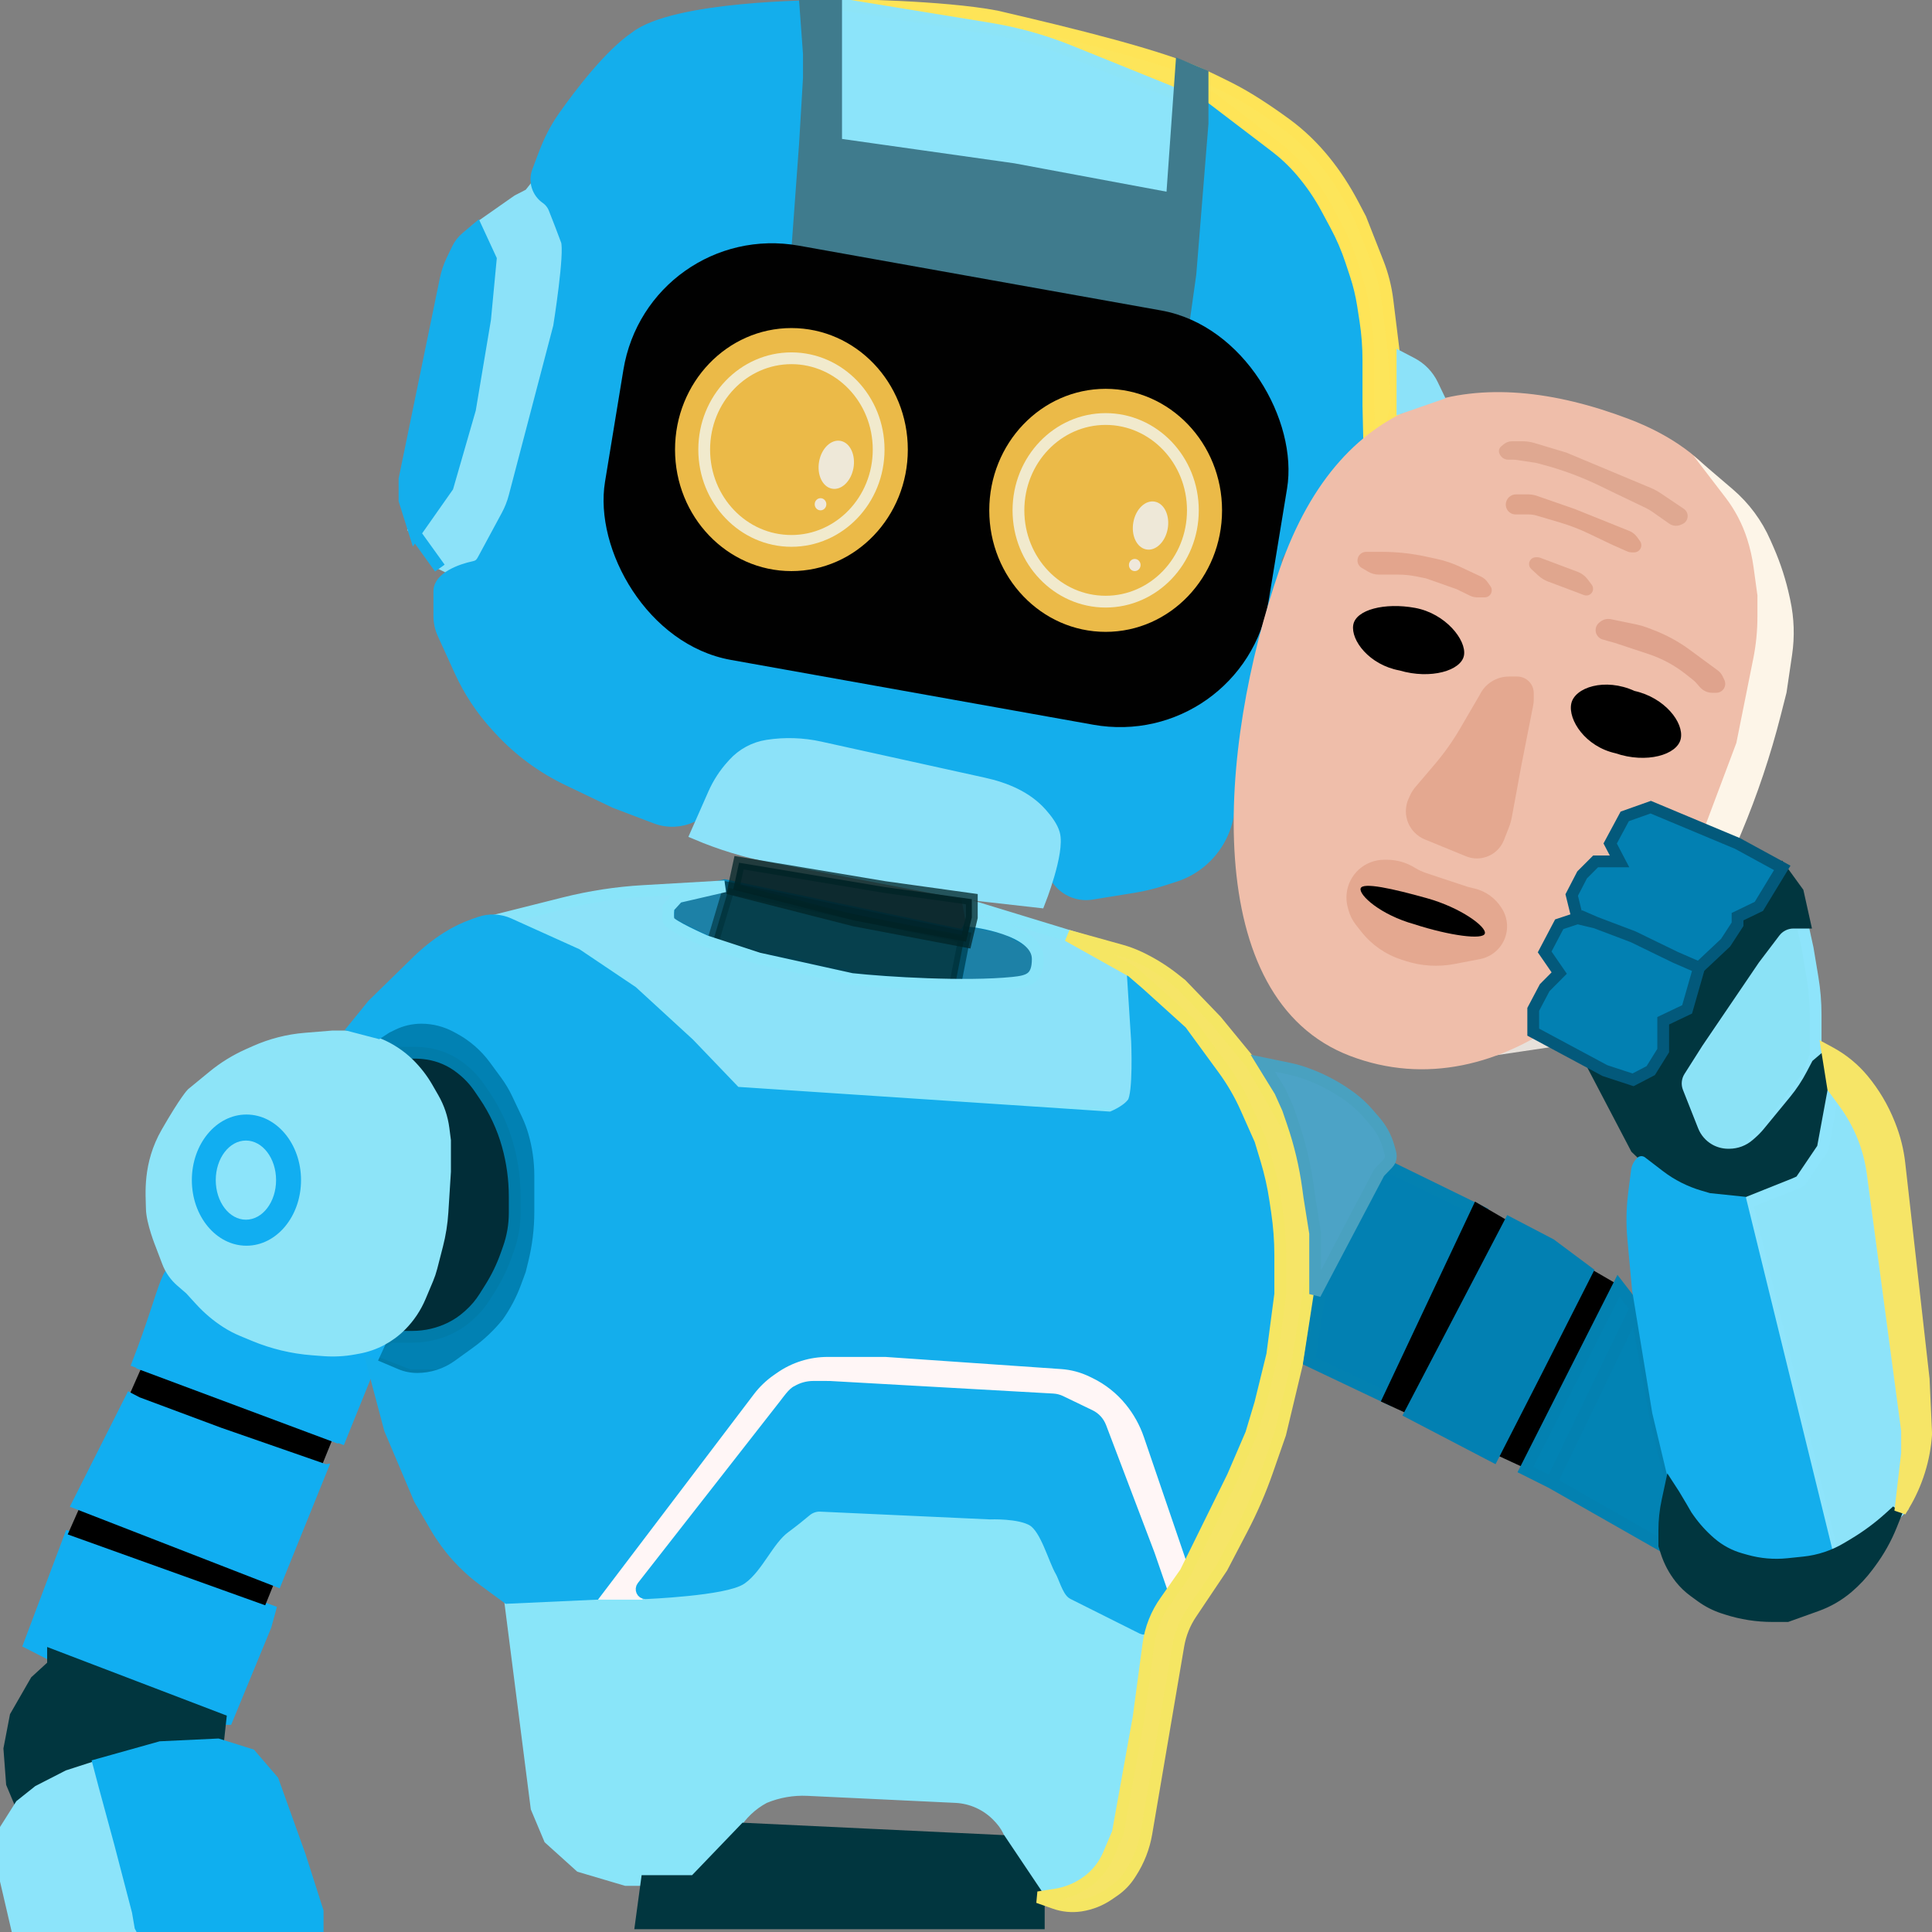 <svg width="164" height="164" viewBox="0 0 164 164" fill="none" xmlns="http://www.w3.org/2000/svg">
<rect x="0" y="0" width="164" height="164" fill="#808080" stroke="none"/>
<g clip-path="url(#clip0_103_866)">
<path d="M132.386 88.269L130.697 87.673L122.506 89.736L132.386 88.269Z" fill="#FDF5E8" stroke="#E7E1DB"/>
<path d="M102.875 27.794L100.624 27.195L102.169 8.467L108.083 12.424L110.907 15.875L113.335 19.787L114.703 24.296L115.277 28.438V37.917L113.335 39.666L111.614 41.69L109.407 45.371L107.553 48.777L109.054 40.54L108.083 33.269L105.92 30.877L102.875 27.794Z" fill="#14AEEC" stroke="#14AEEC"/>
<path d="M143.025 94.123L142.265 91.685L150.45 78.712L151.336 78.39H152.981L153.446 80.506L153.862 83.003C154.034 84.035 154.121 85.081 154.121 86.128V89.615L153.446 91.363L149.944 96.101L147.665 97.987H145.767L144.248 96.975L143.025 94.123Z" fill="#8BE2F6" stroke="#8EE4FB"/>
<path d="M141.139 99.624L138.888 97.461L134.96 89.961L138.403 91.111L139.859 90.375L141.139 89.225V86.418L142.728 85.589L143.522 83.841L144.096 82.046L145.287 80.62L147.009 78.319L147.538 77.537L148.906 77.076L150.275 75.006L151.245 73.855L152.614 75.742L153.187 78.319H152.239C151.613 78.319 151.023 78.612 150.645 79.11L148.906 81.402L144.096 88.488L142.568 90.895C142.225 91.436 142.161 92.108 142.396 92.703L143.686 95.965C143.952 96.636 144.434 97.2 145.057 97.566V97.566C145.554 97.859 146.122 98.013 146.699 98.013H146.782C147.639 98.013 148.468 97.703 149.114 97.138L149.31 96.967C149.599 96.714 149.868 96.438 150.112 96.141L152.334 93.438C152.901 92.748 153.396 92 153.81 91.209L154.247 90.375L154.732 89.961L156.718 93.55L155.526 97.001L153.585 100.084L148.906 102.247L147.009 101.695L143.522 101.097L141.139 99.624Z" fill="#01363F" stroke="#01363F"/>
<path d="M154.732 97.461L152.834 100.268L152.305 100.507L148.289 102.109L155.615 132.157L159.41 130.086L161.53 127.899L162.014 122.494L158.395 96.127L155.615 92.676L154.732 97.461Z" fill="#8DE3F9" stroke="#8EE4FB"/>
<path d="M102.747 8.252L71.626 0.43C71.626 0.43 80.024 0.516 84.602 1.396C91.102 2.913 98.495 4.72 102.07 6.367C102.831 6.717 103.581 7.091 104.33 7.465C105.942 8.27 107.7 9.451 109.192 10.544C111.615 12.32 113.476 14.725 114.874 17.384L115.495 18.566L116.967 22.306C117.367 23.323 117.637 24.387 117.771 25.472L118.32 29.912L118.584 34.435L117.79 37.242L116.245 38.208L116.157 34.435V30.559C116.157 29.433 116.071 28.308 115.899 27.195L115.699 25.903C115.563 25.027 115.355 24.165 115.077 23.325L114.69 22.153C114.345 21.109 113.91 20.097 113.389 19.129L112.625 17.706C112.01 16.56 111.273 15.485 110.426 14.499V14.499C109.776 13.742 109.049 13.055 108.255 12.45L102.747 8.252Z" fill="#FDE55A" stroke="#FEE457"/>
<path d="M37.353 47.812L35.174 44.963L37.863 40.92L38.929 36.83L40.459 28.789L41.618 22.126L40.655 19.323L43.936 17.026L44.952 16.503L46.81 14.173V17.026L48.061 19.323V22.126L47.505 27.456L43.936 42.941L41.247 47.812L39.903 49.053L37.353 47.812Z" fill="#8CE2F9" stroke="#8CE2F9"/>
<path d="M34.336 42.472L35.219 45.279L37.999 41.322L39.897 34.742L41.177 27.103L41.662 21.995L40.471 19.419L39.102 20.569L37.999 22.87L34.336 40.678V42.472Z" fill="#14AEEC"/>
<path d="M37.337 48.224L35.219 45.279M35.219 45.279L34.336 42.472V40.678L37.826 23.712C37.941 23.152 38.124 22.61 38.371 22.095L38.823 21.152C39.007 20.768 39.271 20.427 39.597 20.153L40.471 19.419L41.662 21.995L41.177 27.103L39.897 34.742L37.999 41.322L35.219 45.279Z" stroke="#14AEEC"/>
<path d="M67.568 44.083C68.178 44.083 68.672 43.753 68.672 43.347C68.672 42.94 68.178 42.611 67.568 42.611C66.959 42.611 66.465 42.94 66.465 43.347C66.465 43.753 66.959 44.083 67.568 44.083Z" fill="#D9D9D9"/>
<path d="M101.113 11.306C101.483 9.852 100.722 8.348 99.33 7.785L90.817 4.341C88.612 3.45 86.316 2.807 83.969 2.424L69.952 0.138V7.515V12.479L99.668 16.98L101.113 11.306Z" fill="#8CE4FA" stroke="#8DE4F7"/>
<path d="M41.179 47.214C40.905 47.723 40.792 48.015 40.225 48.133V48.133C39.12 48.363 37.293 49.051 37.293 50.18V52.293C37.293 52.805 37.402 53.311 37.614 53.777L39.046 56.926C39.837 58.667 40.901 60.271 42.198 61.677L42.43 61.929C44.065 63.702 46.022 65.148 48.198 66.189L52.208 68.108L55.659 69.422C57.736 70.213 60.056 69.136 60.794 67.04V67.04C61.075 66.24 61.607 65.552 62.31 65.078L62.96 64.638C63.703 64.136 64.544 63.798 65.428 63.646L66.049 63.539C67.223 63.337 68.426 63.364 69.591 63.618L84.909 66.956C85.883 67.169 86.787 67.626 87.536 68.284L87.716 68.442C88.122 68.799 88.462 69.226 88.718 69.702L88.993 70.212C89.332 70.842 89.434 71.574 89.279 72.273V72.273C88.824 74.334 90.591 76.205 92.675 75.868L96.201 75.298C97.024 75.165 97.837 74.971 98.632 74.717L99.698 74.376C102.466 73.491 104.346 70.918 104.346 68.011V68.011L104.685 63.088L106.362 54.299L108.312 47.953C108.431 47.564 107.919 47.303 107.675 47.628V47.628C107.653 47.657 107.635 47.69 107.623 47.725L105.771 52.953C104.873 55.489 102.84 57.459 100.277 58.277V58.277L96.558 59.771C94.888 60.442 93.067 60.649 91.289 60.372L69.543 56.979L59.914 54.365C58.775 54.056 57.699 53.548 56.738 52.864L55.674 52.107C54.522 51.288 53.572 50.218 52.897 48.977V48.977C52.383 48.034 52.036 47.009 51.872 45.947L51.686 44.745C51.508 43.59 51.533 42.412 51.761 41.265L53.754 31.25C53.867 30.684 54.039 30.131 54.269 29.601V29.601C54.594 28.849 55.031 28.15 55.565 27.528L57.217 25.602C57.863 24.849 58.618 24.196 59.458 23.667V23.667C60.31 23.13 61.239 22.725 62.213 22.467L63.32 22.173C63.684 22.077 64.058 22.028 64.434 22.028V22.028C66.643 22.028 68.501 20.371 68.752 18.176L70.154 5.932C70.157 5.902 70.157 5.871 70.154 5.841L69.588 0.519C69.585 0.481 69.639 0.471 69.649 0.508V0.508C69.65 0.512 69.653 0.516 69.649 0.516C69.48 0.516 57.278 0.534 53.924 3.175C51.755 4.648 49.241 7.954 47.867 9.898C47.167 10.889 46.624 11.977 46.197 13.113L45.657 14.546C45.343 15.376 45.634 16.313 46.362 16.82V16.82C46.674 17.038 46.915 17.341 47.054 17.695C47.345 18.431 47.856 19.736 48.105 20.431C48.466 21.433 47.456 27.731 47.456 27.731L43.672 42.162C43.526 42.718 43.315 43.254 43.042 43.76L41.179 47.214Z" fill="#14AEEC" stroke="#14AEEC"/>
<path d="M74.829 23.327L67.568 22.759L68.33 12.301L69.137 7.001V5.108L68.33 0.092H69.643L70.975 0.23V12.301L86.035 14.431L99.481 16.939L100.277 5.673L102.081 6.428V10.55L101.05 23.327L100.333 28.438L97.868 27.775L74.829 23.327Z" fill="#3F7B8D"/>
<path d="M67.568 22.686L74.829 23.254L97.868 27.702M67.568 22.686H69.137L70.975 12.228M67.568 22.686L69.137 8.821L68.663 6.632M67.568 22.686L68.33 12.228L68.663 6.632M97.868 27.702L99.481 16.866M97.868 27.702L100.333 28.365L101.05 23.254L102.081 10.477V6.355L100.277 5.6L99.481 16.866M70.975 12.228L86.035 14.358L99.481 16.866M70.975 12.228V0.157L69.643 0.019H68.33L68.663 4.569V6.632" stroke="#3F7B8D"/>
<path d="M81.935 75.859L65.514 72.729C63.31 72.309 61.158 71.655 59.095 70.776V70.776L60.591 67.384C60.98 66.5 61.51 65.685 62.16 64.97L62.285 64.832C63.033 64.008 64.041 63.467 65.14 63.297V63.297C66.626 63.067 68.141 63.116 69.61 63.44L83.5 66.504C85.332 66.908 87.126 67.643 88.375 69.042C88.882 69.609 89.321 70.225 89.474 70.776C89.91 72.346 88.233 76.57 88.233 76.57L81.935 75.859Z" fill="#8CE2F9" stroke="#8CE2F9"/>
<path d="M57.418 76.294C57.775 75.986 61.522 75.144 61.522 75.144L81.868 79.423L82.53 78.227L85.398 78.825L87.782 80.159C87.782 80.159 88.171 80.545 88.091 81.264C88.355 81.724 88.091 82.598 88.091 82.598L86.546 83.657H81.117H80.191L72.776 83.012L66.597 81.816C65.71 81.555 64.267 81.142 63.139 80.845L61.522 80.481C61.099 80.481 58.109 78.978 56.667 78.227L56.888 76.846C56.888 76.846 57.061 76.603 57.418 76.294Z" fill="#0282B2" fill-opacity="0.78"/>
<path d="M61.522 80.481C61.099 80.481 58.109 78.978 56.667 78.227L56.888 76.846C56.888 76.846 57.061 76.603 57.418 76.294C57.775 75.986 61.522 75.144 61.522 75.144L81.868 79.423M61.522 80.481C61.946 80.481 65.082 81.371 66.597 81.816L72.776 83.012M61.522 80.481L72.776 83.012M81.868 79.423L82.53 78.227L85.398 78.825L87.782 80.159C87.782 80.159 88.171 80.545 88.091 81.264C88.355 81.724 88.091 82.598 88.091 82.598L86.546 83.657H81.117M81.868 79.423L81.117 83.657M72.776 83.012L80.191 83.657H81.117" stroke="#0682B3"/>
<path d="M60.463 80.113L61.875 75.374L81.868 79.561L81.029 83.841L73.218 83.288L66.818 82L60.463 80.113Z" fill="#013038" fill-opacity="0.8" stroke="#01303A" stroke-opacity="0.63"/>
<path d="M46.428 79.515L42.412 78.043L47.894 76.664C50.09 76.112 52.333 75.768 54.593 75.637L61.522 75.236L57.55 76.156L56.756 77.03C56.756 77.03 56.666 77.713 56.756 78.135C56.845 78.556 59.889 79.883 59.889 79.883L64.391 81.356L72.291 83.104C75.233 83.427 81.947 83.831 85.972 83.427C87.34 83.289 88.091 83.058 88.091 81.402C88.091 78.815 82.441 78.181 82.441 78.181V78.043L82.221 76.846L92.46 79.975C92.46 79.975 96.344 80.942 97.668 81.862C98.89 82.712 96.211 84.071 96.211 84.071C96.211 84.071 96.961 92.676 96.211 93.872C95.461 95.069 94.71 94.608 94.71 94.608L62.361 92.676L56.491 86.371L51.195 82.092L46.428 79.515Z" fill="#8CE2F9" stroke="#89E4F9"/>
<path d="M62.735 73.233L62.241 75.514L72.524 78.137L82 79.937L82.494 77.874V76.327L75.084 75.296L62.735 73.233Z" fill="#012126" fill-opacity="0.9" stroke="#012327" stroke-opacity="0.74"/>
<path d="M36.018 113.751H33.144V113.33L34.102 112.256L35.608 110.247L35.699 109.967L36.018 109.5L36.474 107.678L37.204 104.828L37.523 99.41V96.98L36.885 94.597L35.243 91.374L33.144 89.178H35.608L37.204 89.412L38.618 89.973L41.082 92.215L42.998 95.391L44.001 99.41V104.828L42.998 107.678L41.583 110.247L39.394 112.256L36.885 113.751H36.018Z" fill="#012D38" stroke="#012D38"/>
<path d="M31.291 115.407L32.217 114.119L33.144 113.475H34.424H35.015C36.136 113.475 37.242 113.218 38.248 112.723V112.723C38.785 112.458 39.285 112.122 39.731 111.723L39.865 111.603C40.355 111.166 40.78 110.662 41.13 110.107L41.625 109.32C42.177 108.442 42.631 107.505 42.976 106.527L43.178 105.957C43.518 104.994 43.692 103.98 43.692 102.958V101.571C43.692 100.096 43.49 98.628 43.093 97.207V97.207C42.671 95.699 42.007 94.271 41.125 92.977L40.687 92.334C40.28 91.737 39.785 91.205 39.219 90.757L39.118 90.677C38.298 90.027 37.322 89.602 36.287 89.445V89.445C35.928 89.39 35.566 89.362 35.203 89.362H33.718L31.291 88.35L32.217 87.246L34.468 86.141L36.233 85.957L37.734 86.141L39.058 86.786L40.956 87.89C40.956 87.89 41.961 89.031 42.528 89.826C43.095 90.619 43.917 92.163 44.555 93.362L44.559 93.37C45.197 94.569 45.59 95.391 45.59 95.391L46.119 97.829V101.925V105.1L44.486 110.346L41.75 114.119L37.866 116.742H34.733L31.291 115.407Z" fill="#0181B3" stroke="#017CAA"/>
<path d="M2.516 139.52L4.59 140.578L18.669 145.916H19.286L22.552 138.001L22.905 136.713L5.914 130.501L2.516 139.52Z" fill="#11AEF1" stroke="#11AEF1"/>
<path d="M22.229 135.635L6.422 129.962L12.35 116.553L27.663 122.226L22.229 135.635Z" fill="black" stroke="black"/>
<path d="M45.546 153.462L43.206 135.148L55.034 135.332L61.257 134.734L63.199 133.492L66.862 128.936L68.892 127.556L87.031 128.522H88.179L91.224 133.906L93.739 136.114L98.418 137.081L95.416 154.475L93.739 158.432L91.886 160.181L89.767 160.963H87.693L85.764 155.774C85.581 155.281 85.305 154.826 84.952 154.435L84.823 154.292C84.329 153.745 83.727 153.306 83.055 153.004V153.004C82.445 152.729 81.789 152.572 81.121 152.54L68.552 151.943C67.294 151.883 66.038 152.103 64.876 152.588V152.588V152.588C63.799 153.16 62.899 154.017 62.275 155.065L61.257 156.776L59.095 159.582H57.462H53.137L49.253 158.432L46.649 156.085L45.546 153.462Z" fill="#89E5F9" stroke="#89E5F9"/>
<path d="M28.025 124.242L23.744 134.826L5.928 127.899L10.867 118.101L11.855 118.616L18.771 121.195L27.663 124.289L28.025 124.242Z" fill="#11AEF1"/>
<path d="M11.739 115.684L28.863 122.08" stroke="#11AEF1"/>
<path d="M11.739 115.638C13.911 110.025 14.241 107.196 15.097 108.035L14.917 107.769C14.917 107.769 15.006 107.893 15.145 108.085C15.215 108.163 15.288 108.263 15.366 108.386C15.796 108.973 16.424 109.808 16.727 110.116C17.519 110.921 18.977 111.91 18.977 111.91L21.581 113.199L23.17 113.935L24.494 114.211L27.672 114.395H28.599L32.129 113.751L32.217 114.027L31.644 115.269L28.907 122.034L11.739 115.638Z" fill="#11AEF1"/>
<path d="M11.739 115.638C14.246 109.158 14.299 106.388 15.54 108.689L14.917 107.769C14.917 107.769 16.241 109.622 16.727 110.116C17.519 110.921 18.977 111.91 18.977 111.91L21.581 113.199L23.17 113.935L24.494 114.211L27.672 114.395H28.599L32.129 113.751L32.217 114.027L31.644 115.269L28.907 122.034L11.739 115.638Z" stroke="#11AEF1"/>
<path d="M3.31 151.898L1.765 153.186L1.015 151.392L0.794 148.447L1.324 145.686L3.045 142.695L4.502 141.36V140.532L18.713 145.962L18.492 147.987L13.814 148.217L8.385 149.827L5.649 150.793L3.31 151.898Z" fill="#01363F" stroke="#01363F"/>
<path d="M11.607 162.205L12.049 163.954L1.457 163.77L0.088 157.88L0.397 155.395L1.765 153.232L3.266 152.036L5.782 150.747L8.341 149.919L11.607 162.205Z" fill="#8CE4FA"/>
<path d="M1.545 163.954H12.049M12.049 163.954L11.607 162.205L8.341 149.919L5.782 150.747L3.266 152.036L1.765 153.232L0.397 155.395L0.088 157.88L1.457 163.77L12.049 163.954Z" stroke="#8CE4FA"/>
<path d="M26.965 163.954H12.137L11.916 163.54L11.695 162.251L10.195 156.499L8.871 151.622L8.385 149.781L13.637 148.309L18.492 148.079L21.272 148.953L23.17 151.162L25.465 157.558L26.965 162.251V163.954Z" fill="#0FAFEF" stroke="#0FAFEF"/>
<path d="M13.681 105.652L14.246 107.137C14.484 107.763 14.874 108.32 15.381 108.758V108.758L16.153 109.425L17.036 110.39C17.68 111.094 18.412 111.712 19.214 112.229V112.229C19.644 112.507 20.098 112.745 20.571 112.941L21.604 113.37C23.168 114.018 24.825 114.415 26.513 114.544L27.48 114.618C28.34 114.684 29.204 114.638 30.053 114.482L30.424 114.414C31.793 114.162 33.052 113.498 34.033 112.51V112.51C34.729 111.81 35.283 110.982 35.665 110.073L36.3 108.563C36.432 108.249 36.541 107.925 36.626 107.595L37.116 105.692C37.351 104.778 37.499 103.844 37.559 102.902L37.778 99.44V98.129V96.817L37.648 95.809C37.53 94.895 37.233 94.013 36.773 93.214L36.267 92.335C35.835 91.584 35.301 90.897 34.681 90.292V90.292C33.957 89.587 33.106 89.026 32.172 88.639L30.585 87.982H28.201L25.906 88.17C24.446 88.289 23.016 88.655 21.677 89.251L21.064 89.524C20.002 89.997 19.007 90.611 18.108 91.349L16.302 92.83C16.302 92.83 15.756 93.366 14.167 96.127C12.578 98.888 12.875 101.41 12.887 102.569C12.899 103.728 13.681 105.652 13.681 105.652Z" fill="#8DE4F8" stroke="#8DE4F8"/>
<path d="M21.228 103.627C22.691 103.627 23.876 102.185 23.876 100.406C23.876 98.627 22.691 97.185 21.228 97.185C19.766 97.185 18.58 98.627 18.58 100.406C18.58 102.185 19.766 103.627 21.228 103.627Z" fill="#8CE6FB"/>
<path d="M20.919 105.744C23.479 105.744 25.553 103.251 25.553 100.176C25.553 97.101 23.479 94.608 20.919 94.608C18.36 94.608 16.285 97.101 16.285 100.176C16.285 103.251 18.36 105.744 20.919 105.744Z" fill="#11AEF1"/>
<path d="M20.875 103.535C22.289 103.535 23.435 102.031 23.435 100.176C23.435 98.321 22.289 96.817 20.875 96.817C19.462 96.817 18.315 98.321 18.315 100.176C18.315 102.031 19.462 103.535 20.875 103.535Z" fill="#8CE4FA"/>
<path d="M33.1 121.324L31.644 115.848L33.601 116.678C34.173 116.92 34.788 117.045 35.41 117.045V117.045C36.663 117.045 37.884 116.65 38.9 115.917L40.443 114.803C41.428 114.092 42.313 113.252 43.074 112.305V112.305V112.305C43.744 111.364 44.291 110.329 44.69 109.245L45.105 108.118L45.329 107.207C45.678 105.795 45.855 104.345 45.855 102.89V99.787C45.855 98.537 45.677 97.293 45.328 96.093V96.093C45.179 95.582 44.99 95.084 44.763 94.603L43.926 92.834C43.653 92.257 43.325 91.707 42.947 91.192L41.993 89.893C41.194 88.804 40.161 87.909 38.97 87.272L38.721 87.138C37.812 86.653 36.798 86.398 35.768 86.398V86.398C34.913 86.398 34.07 86.595 33.303 86.974L32.791 87.227L32.108 87.673L30.133 87.157L31.644 85.294L35.448 81.575C36.205 80.835 37.036 80.175 37.928 79.606V79.606C38.656 79.141 39.436 78.762 40.252 78.478L40.728 78.313C41.537 78.031 42.423 78.071 43.204 78.423L48.944 81.015L53.666 84.19L58.477 88.607L62.449 92.749L94.313 94.865C94.313 94.865 95.62 94.381 96.167 93.623C96.714 92.865 96.52 88.377 96.52 88.377L96.167 82.855L99.962 86.076L102.125 88.699L104.641 91.966L106.671 96.154L108.039 100.479V104.529L107.73 113.18L105.744 123.625L100.271 134.393L95.946 121.324L93.828 118.471L90.959 117.045L72.335 115.848H67.657L64.214 118.471L54.337 135.12L43.074 135.635L41.07 134.16C39.422 132.947 38.041 131.411 37.009 129.645L35.616 127.26L33.1 121.324Z" fill="#14AEEC" stroke="#14AEEC"/>
<path d="M65.964 117.142C65.366 117.56 64.836 118.069 64.395 118.65L51.769 135.286H54.277L66.687 119.132L68.533 118.043C69.228 117.634 70.02 117.417 70.826 117.417V117.417L87.876 118.471C89.432 118.568 90.95 118.994 92.33 119.721L93.185 120.173L96.134 128.174L98.819 135.242L100.492 133.464L96.628 122.152C96.301 121.196 95.807 120.306 95.168 119.524V119.524C94.442 118.634 93.53 117.915 92.496 117.416L92.252 117.299C91.561 116.966 90.812 116.767 90.046 116.714L75.14 115.684H70.255C68.822 115.684 67.424 116.123 66.249 116.944L65.964 117.142Z" fill="#FFF6F6" stroke="#FFF6F6"/>
<path d="M62.934 133.998C61.566 134.964 54.787 135.24 54.787 135.24C54.515 135.24 54.365 134.911 54.537 134.691L66.627 119.227C66.838 118.956 67.357 118.211 67.675 118.101V118.101C68.083 117.856 68.549 117.726 69.025 117.724C69.602 117.721 70.325 117.719 70.463 117.728L89.386 118.793C89.609 118.806 89.828 118.862 90.031 118.96L92.524 120.161C92.936 120.359 93.259 120.714 93.426 121.154L97.535 131.973L98.587 135.023C98.809 135.666 98.67 136.384 98.229 136.888L97.64 137.559C97.573 137.636 97.535 137.737 97.535 137.842C97.535 138.15 97.226 138.353 96.959 138.219L91.076 135.273C90.678 135.074 90.307 133.793 90.076 133.4C89.452 132.333 88.816 129.777 87.693 129.074C86.57 128.371 84.03 128.476 84.03 128.476L69.638 127.818C69.188 127.797 68.747 127.957 68.396 128.252C67.981 128.602 67.351 129.115 66.597 129.672C65.22 130.691 64.302 133.031 62.934 133.998Z" fill="#14AEEC" stroke="#14AEEC"/>
<path d="M54.416 163.264L54.902 159.675H58.962L63.229 155.233L84.964 156.264L88.179 161.055V163.264H54.416Z" fill="#01363F" stroke="#01363F"/>
<path d="M91.735 161.758C90.994 161.87 90.236 161.798 89.529 161.548L88.135 161.055L89.589 160.829C90.576 160.675 91.511 160.285 92.314 159.691V159.691C93.103 159.108 93.721 158.324 94.105 157.421L94.887 155.579L96.652 145.778L97.485 139.564C97.663 138.236 98.165 136.972 98.947 135.884V135.884L100.624 133.492L104.64 125.347L106.205 121.711L106.98 119.132L107.995 115.006L108.675 109.849V106.545C108.675 105.311 108.583 104.079 108.401 102.859L108.252 101.86C108.081 100.708 107.826 99.571 107.489 98.456L106.98 96.771L105.775 94.065C105.256 92.897 104.613 91.787 103.858 90.755L101.021 86.878L97.358 83.564L96.079 82.46L90.65 79.423L95.146 80.673C95.678 80.821 96.198 81.014 96.698 81.248V81.248C97.763 81.748 98.767 82.369 99.689 83.099L100.277 83.564L103.241 86.641L106.205 90.252L110.65 97.987L112.099 104.318V107.171L111.144 109.333L110.156 115.522L108.675 121.711L107.59 124.823C106.997 126.528 106.279 128.187 105.443 129.787L103.735 133.057L101.112 136.969C100.561 137.79 100.191 138.717 100.025 139.692L97.312 155.621C97.11 156.808 96.669 157.941 96.016 158.953L95.9 159.133C95.552 159.673 95.1 160.138 94.571 160.503L94.115 160.817C93.403 161.307 92.59 161.628 91.735 161.758V161.758Z" fill="#F6E567" stroke="#F5E663"/>
<path d="M77.278 40.264C77.278 46.033 72.456 50.709 66.509 50.709C60.562 50.709 55.74 46.033 55.74 40.264C55.74 34.495 60.562 29.818 66.509 29.818C72.456 29.818 77.278 34.495 77.278 40.264Z" fill="#FAC32B"/>
<rect width="57.252" height="35.627" rx="13" transform="matrix(0.984 0.176 -0.162 0.987 55.023 18.566)" fill="#010101"/>
<path d="M145.975 67.745C151.304 52.391 151.063 40.451 138.313 35.585C125.563 30.719 113.955 32.951 108.625 48.305C103.295 63.658 101.849 84.764 114.598 89.63C127.349 94.496 140.645 83.098 145.975 67.745Z" fill="#EFBEAA"/>
<path d="M151.916 50.688C151.607 49.247 151.155 47.84 150.565 46.489L150.285 45.85C149.558 44.185 148.463 42.708 147.082 41.528L143.747 38.679L146.474 42.238C147.285 43.296 147.906 44.485 148.311 45.755V45.755C148.561 46.537 148.743 47.34 148.854 48.154L149.181 50.541V52.363C149.181 53.552 149.063 54.738 148.829 55.904L147.392 63.067L144.735 70.138L147.392 71.713L147.823 70.685C149.181 67.448 150.297 64.114 151.163 60.712L151.651 58.792L152.124 55.584C152.351 54.047 152.3 52.482 151.975 50.964L151.916 50.688Z" fill="#FDF5E8"/>
<path d="M119.568 67.799C119.135 68.761 119.33 69.891 120.06 70.652V70.652C120.311 70.913 120.613 71.119 120.948 71.256L124.444 72.687C124.912 72.878 125.427 72.921 125.919 72.809V72.809C126.716 72.629 127.37 72.065 127.667 71.305L128.091 70.218C128.198 69.944 128.279 69.66 128.332 69.371L129.134 65.02L130.149 59.861C130.179 59.712 130.194 59.56 130.194 59.407V58.831C130.194 58.308 129.903 57.828 129.439 57.587V57.587C129.239 57.482 129.016 57.428 128.791 57.428H128.089C127.029 57.428 126.062 58.036 125.604 58.992V58.992L123.937 61.85C123.313 62.918 122.597 63.929 121.795 64.872L120.145 66.81C119.96 67.027 119.807 67.269 119.69 67.529L119.568 67.799Z" fill="#E4A890"/>
<path d="M120.236 48.932C119.726 48.829 119.207 48.777 118.687 48.777H117.054C116.728 48.777 116.408 48.689 116.128 48.523L115.592 48.207C115.369 48.075 115.232 47.836 115.232 47.576V47.576C115.232 47.172 115.56 46.844 115.965 46.844H116.159H117.299C118.566 46.844 119.828 46.98 121.066 47.25L122.011 47.456C122.668 47.6 123.307 47.816 123.917 48.102L125.711 48.942C125.93 49.045 126.119 49.202 126.26 49.398L126.517 49.755C126.636 49.92 126.663 50.133 126.591 50.323V50.323C126.501 50.556 126.278 50.709 126.028 50.709H125.419C125.192 50.709 124.968 50.658 124.765 50.558L123.662 50.019L121.058 49.099L120.236 48.932Z" fill="#E3A58D"/>
<path d="M144.017 58.006C143.923 57.897 143.818 57.797 143.705 57.707L143.114 57.239C142.158 56.481 141.076 55.897 139.917 55.514L137.078 54.575L136.044 54.283C135.69 54.183 135.446 53.861 135.446 53.493V53.493C135.446 53.246 135.557 53.012 135.749 52.856L135.844 52.779C136.095 52.576 136.423 52.496 136.739 52.561L138.914 53.008C139.22 53.071 139.52 53.158 139.812 53.27L140.366 53.482C141.465 53.902 142.501 54.468 143.448 55.166L145.812 56.907C145.989 57.037 146.131 57.209 146.227 57.408L146.374 57.714C146.493 57.964 146.469 58.258 146.31 58.484V58.484C146.167 58.687 145.934 58.808 145.685 58.808H145.353C144.947 58.808 144.561 58.632 144.294 58.325L144.017 58.006Z" fill="#DFA38D"/>
<path d="M133.151 50.019L131.395 49.36C131.097 49.248 130.824 49.08 130.59 48.864L129.982 48.303C129.864 48.194 129.796 48.041 129.796 47.88V47.88C129.796 47.562 130.054 47.304 130.372 47.304H130.506C130.591 47.304 130.676 47.32 130.756 47.35L132.224 47.902L133.92 48.539C134.253 48.664 134.545 48.881 134.76 49.165L135.114 49.632C135.213 49.761 135.251 49.926 135.221 50.086V50.086C135.154 50.435 134.788 50.64 134.455 50.514L133.151 50.019Z" fill="#E0A68E"/>
<path d="M136.858 46.246L134.868 45.295C134.078 44.917 133.258 44.602 132.418 44.353L130.442 43.768C130.219 43.702 129.987 43.669 129.755 43.669H128.656C128.307 43.669 127.994 43.452 127.872 43.125V43.125C127.804 42.941 127.802 42.739 127.867 42.554L127.871 42.544C127.993 42.198 128.321 41.966 128.688 41.966H129.714C129.973 41.966 130.23 42.01 130.475 42.095L133.68 43.209L138.304 45.069C138.57 45.176 138.8 45.357 138.968 45.59L139.211 45.928C139.314 46.071 139.35 46.252 139.309 46.424V46.424C139.243 46.697 138.999 46.89 138.718 46.89H138.501C138.378 46.89 138.256 46.864 138.144 46.815L136.858 46.246Z" fill="#E0A48B"/>
<path d="M130.414 39.297L128.721 39.039C128.644 39.027 128.566 39.021 128.488 39.021H128.027C127.731 39.021 127.461 38.856 127.325 38.594L127.295 38.536C127.257 38.462 127.237 38.38 127.237 38.297V38.297C127.237 38.143 127.304 37.998 127.421 37.899L127.631 37.721C127.832 37.55 128.088 37.457 128.352 37.457H129.235C129.578 37.457 129.919 37.507 130.248 37.605L132.974 38.423L140.136 41.419C140.421 41.538 140.694 41.685 140.951 41.858L142.933 43.191C143.16 43.344 143.284 43.609 143.257 43.881V43.881C143.23 44.148 143.061 44.379 142.814 44.486L142.672 44.548C142.35 44.688 141.979 44.65 141.692 44.449L140.271 43.451C140.085 43.32 139.888 43.206 139.684 43.108L137.299 41.966L135.814 41.246C134.277 40.501 132.674 39.903 131.024 39.461L130.414 39.297Z" fill="#DFA891"/>
<path d="M124.589 75.282L121.081 74.116C120.743 74.004 120.419 73.854 120.115 73.669L120.054 73.632C119.354 73.206 118.551 72.981 117.731 72.981H117.499C117.109 72.981 116.723 73.052 116.359 73.19V73.19C114.819 73.776 113.974 75.436 114.407 77.027L114.473 77.267C114.596 77.718 114.808 78.14 115.098 78.507L115.559 79.092C116.439 80.208 117.633 81.035 118.986 81.468L119.341 81.582C120.671 82.007 122.085 82.093 123.456 81.831L125.629 81.415C126.296 81.288 126.896 80.923 127.318 80.391V80.391C127.949 79.595 128.105 78.519 127.725 77.578V77.578C127.665 77.428 127.591 77.283 127.506 77.146L127.465 77.08C126.951 76.252 126.133 75.658 125.185 75.427L124.589 75.282Z" fill="#E4A890"/>
<path d="M126.045 79.239C125.9 79.805 123.061 79.43 120.061 78.458C117.174 77.651 115.352 75.986 115.497 75.42C115.643 74.854 118.24 75.438 121.128 76.245C124.015 77.052 126.191 78.673 126.045 79.239Z" fill="black"/>
<path d="M124.273 55.624C124.053 56.926 121.448 57.695 118.8 56.913C116.232 56.441 114.653 54.349 114.872 53.047C115.093 51.746 117.556 51.13 120.124 51.602C122.693 52.074 124.493 54.323 124.273 55.624Z" fill="black"/>
<path d="M142.675 62.704C142.393 64.084 139.749 64.839 137.132 63.941C134.581 63.376 133.096 61.111 133.378 59.732C133.658 58.352 136.231 57.502 138.75 58.652C141.301 59.217 142.956 61.325 142.675 62.704Z" fill="black"/>
<path d="M117.881 118.721L111.145 115.522L112.143 109.057V108.818L117.528 98.842L117.881 99.026L125.692 102.845L117.881 118.721Z" fill="#0280B2" stroke="#0381B1"/>
<path d="M129.916 124.289L117.881 118.721L125.427 102.707L136.831 109.333L129.916 124.289Z" fill="black" stroke="black"/>
<path d="M127.94 103.145L119.048 120.164L126.952 124.289L130.904 116.553L135.349 107.786L131.891 105.208L127.94 103.145Z" fill="#0280B2"/>
<path d="M129.488 124.749L137.387 109.149L138.844 111.036L140.609 120.745L141.977 126.405L141.227 128.476V131.283L131.694 125.853L129.488 124.749Z" fill="#0283B4"/>
<path d="M138.844 111.036L137.387 109.149L129.488 124.749L131.694 125.853M138.844 111.036L131.694 125.853M138.844 111.036L140.609 120.745L141.977 126.405L141.227 128.476V131.283L131.694 125.853" stroke="#0381B1"/>
<path d="M145.508 131.743L143.522 129.12L141.845 126.635L140.256 119.963L138.535 109.471L138.141 105.175C138.022 103.871 138.045 102.558 138.21 101.259L138.456 99.326C138.507 98.924 138.697 98.552 138.994 98.275V98.275C139.171 98.109 139.443 98.096 139.636 98.243L141.158 99.41C142.137 100.16 143.247 100.722 144.43 101.068L145.155 101.281L148.193 101.597L155.968 133.262L150.407 133.676L145.508 131.743Z" fill="#14AEEC"/>
<path d="M143.153 128.646C142.993 128.364 142.559 127.615 142.106 126.868L141.771 126.352L141.546 127.398C141.367 128.228 141.277 129.074 141.277 129.924V131.18L141.452 131.728C141.711 132.542 142.117 133.301 142.648 133.97V133.97C142.983 134.39 143.373 134.764 143.808 135.081L144.412 135.521C144.994 135.944 145.639 136.272 146.324 136.492L146.583 136.575C147.836 136.978 149.144 137.182 150.46 137.182H151.702L154.208 136.284C155.176 135.937 156.072 135.418 156.853 134.751V134.751C157.488 134.21 158.06 133.599 158.558 132.93L158.763 132.653C159.49 131.675 160.088 130.608 160.542 129.478L161.036 128.246L160.419 128.807C159.495 129.646 158.491 130.392 157.421 131.035L156.819 131.396C155.689 132.074 154.425 132.496 153.115 132.631L151.774 132.77C150.574 132.895 149.361 132.79 148.199 132.462L147.756 132.337C146.821 132.073 145.955 131.609 145.217 130.977V130.977C144.512 130.374 143.886 129.686 143.351 128.928L143.153 128.646Z" fill="#01363F" stroke="#01363F"/>
<path d="M117.072 99.535L111.638 109.849V104.692L111.144 101.597L111.034 100.787C110.779 98.925 110.344 97.092 109.734 95.314L109.319 94.102L108.657 92.63L107.193 90.252L109.348 90.696C109.945 90.819 110.531 90.991 111.101 91.21L111.214 91.254C112.475 91.739 113.661 92.398 114.741 93.21V93.21C115.244 93.589 115.705 94.02 116.117 94.496L116.722 95.196C117.253 95.809 117.643 96.531 117.866 97.31L118.011 97.817C118.044 97.93 118.06 98.047 118.06 98.165V98.165C118.06 98.382 117.976 98.591 117.826 98.748L117.072 99.535Z" fill="#4CA3C6" stroke="#49A1C0"/>
<path d="M155.108 89.22L155.602 92.314L156.571 93.637C157.855 95.392 158.678 97.44 158.966 99.595L161.882 121.435V123.368L161.308 128.292L161.61 127.788C162.717 125.942 163.367 123.858 163.506 121.711V121.711L163.294 117.069L161.231 98.763C161.106 97.655 160.834 96.568 160.423 95.532L160.364 95.383C159.827 94.033 159.083 92.776 158.157 91.657V91.657C157.381 90.719 156.433 89.939 155.363 89.358L155.108 89.22Z" fill="#F6E567" stroke="#F6E567"/>
<path d="M138.623 91.663L136.24 90.881L130.15 87.614V85.681L131.121 83.841L132.356 82.598L131.121 80.804L132.356 78.457L133.901 77.944L133.416 75.972L134.298 74.269L135.446 73.119H137.476L136.681 71.6L137.917 69.3L140.124 68.517L147.494 71.6L151.29 73.671L149.304 76.938L147.494 77.813V78.457L146.479 80.021L144.228 82.138L143.213 85.681L141.183 86.648V89.178L140.124 90.881L138.623 91.663Z" fill="#0280B2"/>
<path d="M144.228 82.138L143.213 85.681L141.183 86.648V89.178L140.124 90.881L138.623 91.663L136.24 90.881L130.15 87.614V85.681L131.121 83.841L132.356 82.598L131.121 80.804L132.356 78.457L134.298 77.813L135.446 78.312M144.228 82.138L146.479 80.021L147.494 78.457V77.813L149.304 76.938L151.29 73.671L147.494 71.6L140.124 68.517L137.917 69.3L136.681 71.6L137.476 73.119H135.446L134.298 74.269L133.416 75.972L133.901 77.944L135.446 78.312M144.228 82.138L142.198 81.254L138.623 79.515L135.446 78.312" stroke="#03597B"/>
<path d="M119.048 34.553V30.428L119.843 30.843C120.61 31.243 121.226 31.881 121.599 32.661L122.012 33.522L119.048 34.553Z" fill="#8CE2F9" stroke="#8CE2F9"/>
<ellipse cx="67.181" cy="38.163" rx="9.88" ry="10.315" fill="#EBBA48"/>
<path d="M67.18 30.412C71.249 30.412 74.585 33.862 74.585 38.164C74.585 42.465 71.249 45.915 67.18 45.915C63.112 45.915 59.777 42.465 59.777 38.164C59.777 33.862 63.112 30.412 67.18 30.412Z" fill="#EBBA48" stroke="#F1EACD"/>
<ellipse cx="1.484" cy="2.06" rx="1.484" ry="2.06" transform="matrix(0.98 0.2 -0.184 0.983 69.913 37.132)" fill="#EEE8D8"/>
<ellipse cx="69.651" cy="42.805" rx="0.494" ry="0.516" fill="#EFE8DC"/>
<ellipse cx="93.855" cy="43.321" rx="9.88" ry="10.315" fill="#EBBA48"/>
<path d="M93.855 35.569C97.924 35.569 101.259 39.02 101.259 43.321C101.259 47.623 97.924 51.072 93.855 51.072C89.786 51.072 86.452 47.623 86.452 43.321C86.452 39.02 89.786 35.569 93.855 35.569Z" fill="#EBBA48" stroke="#F1EACD"/>
<ellipse cx="1.484" cy="2.06" rx="1.484" ry="2.06" transform="matrix(0.98 0.2 -0.184 0.983 96.588 42.289)" fill="#EEE8D8"/>
<ellipse cx="96.325" cy="47.962" rx="0.494" ry="0.516" fill="#EFE8DC"/>
</g>
<defs>
<clipPath id="clip0_103_866">
<rect width="164" height="164" fill="white"/>
</clipPath>
</defs>
</svg>

